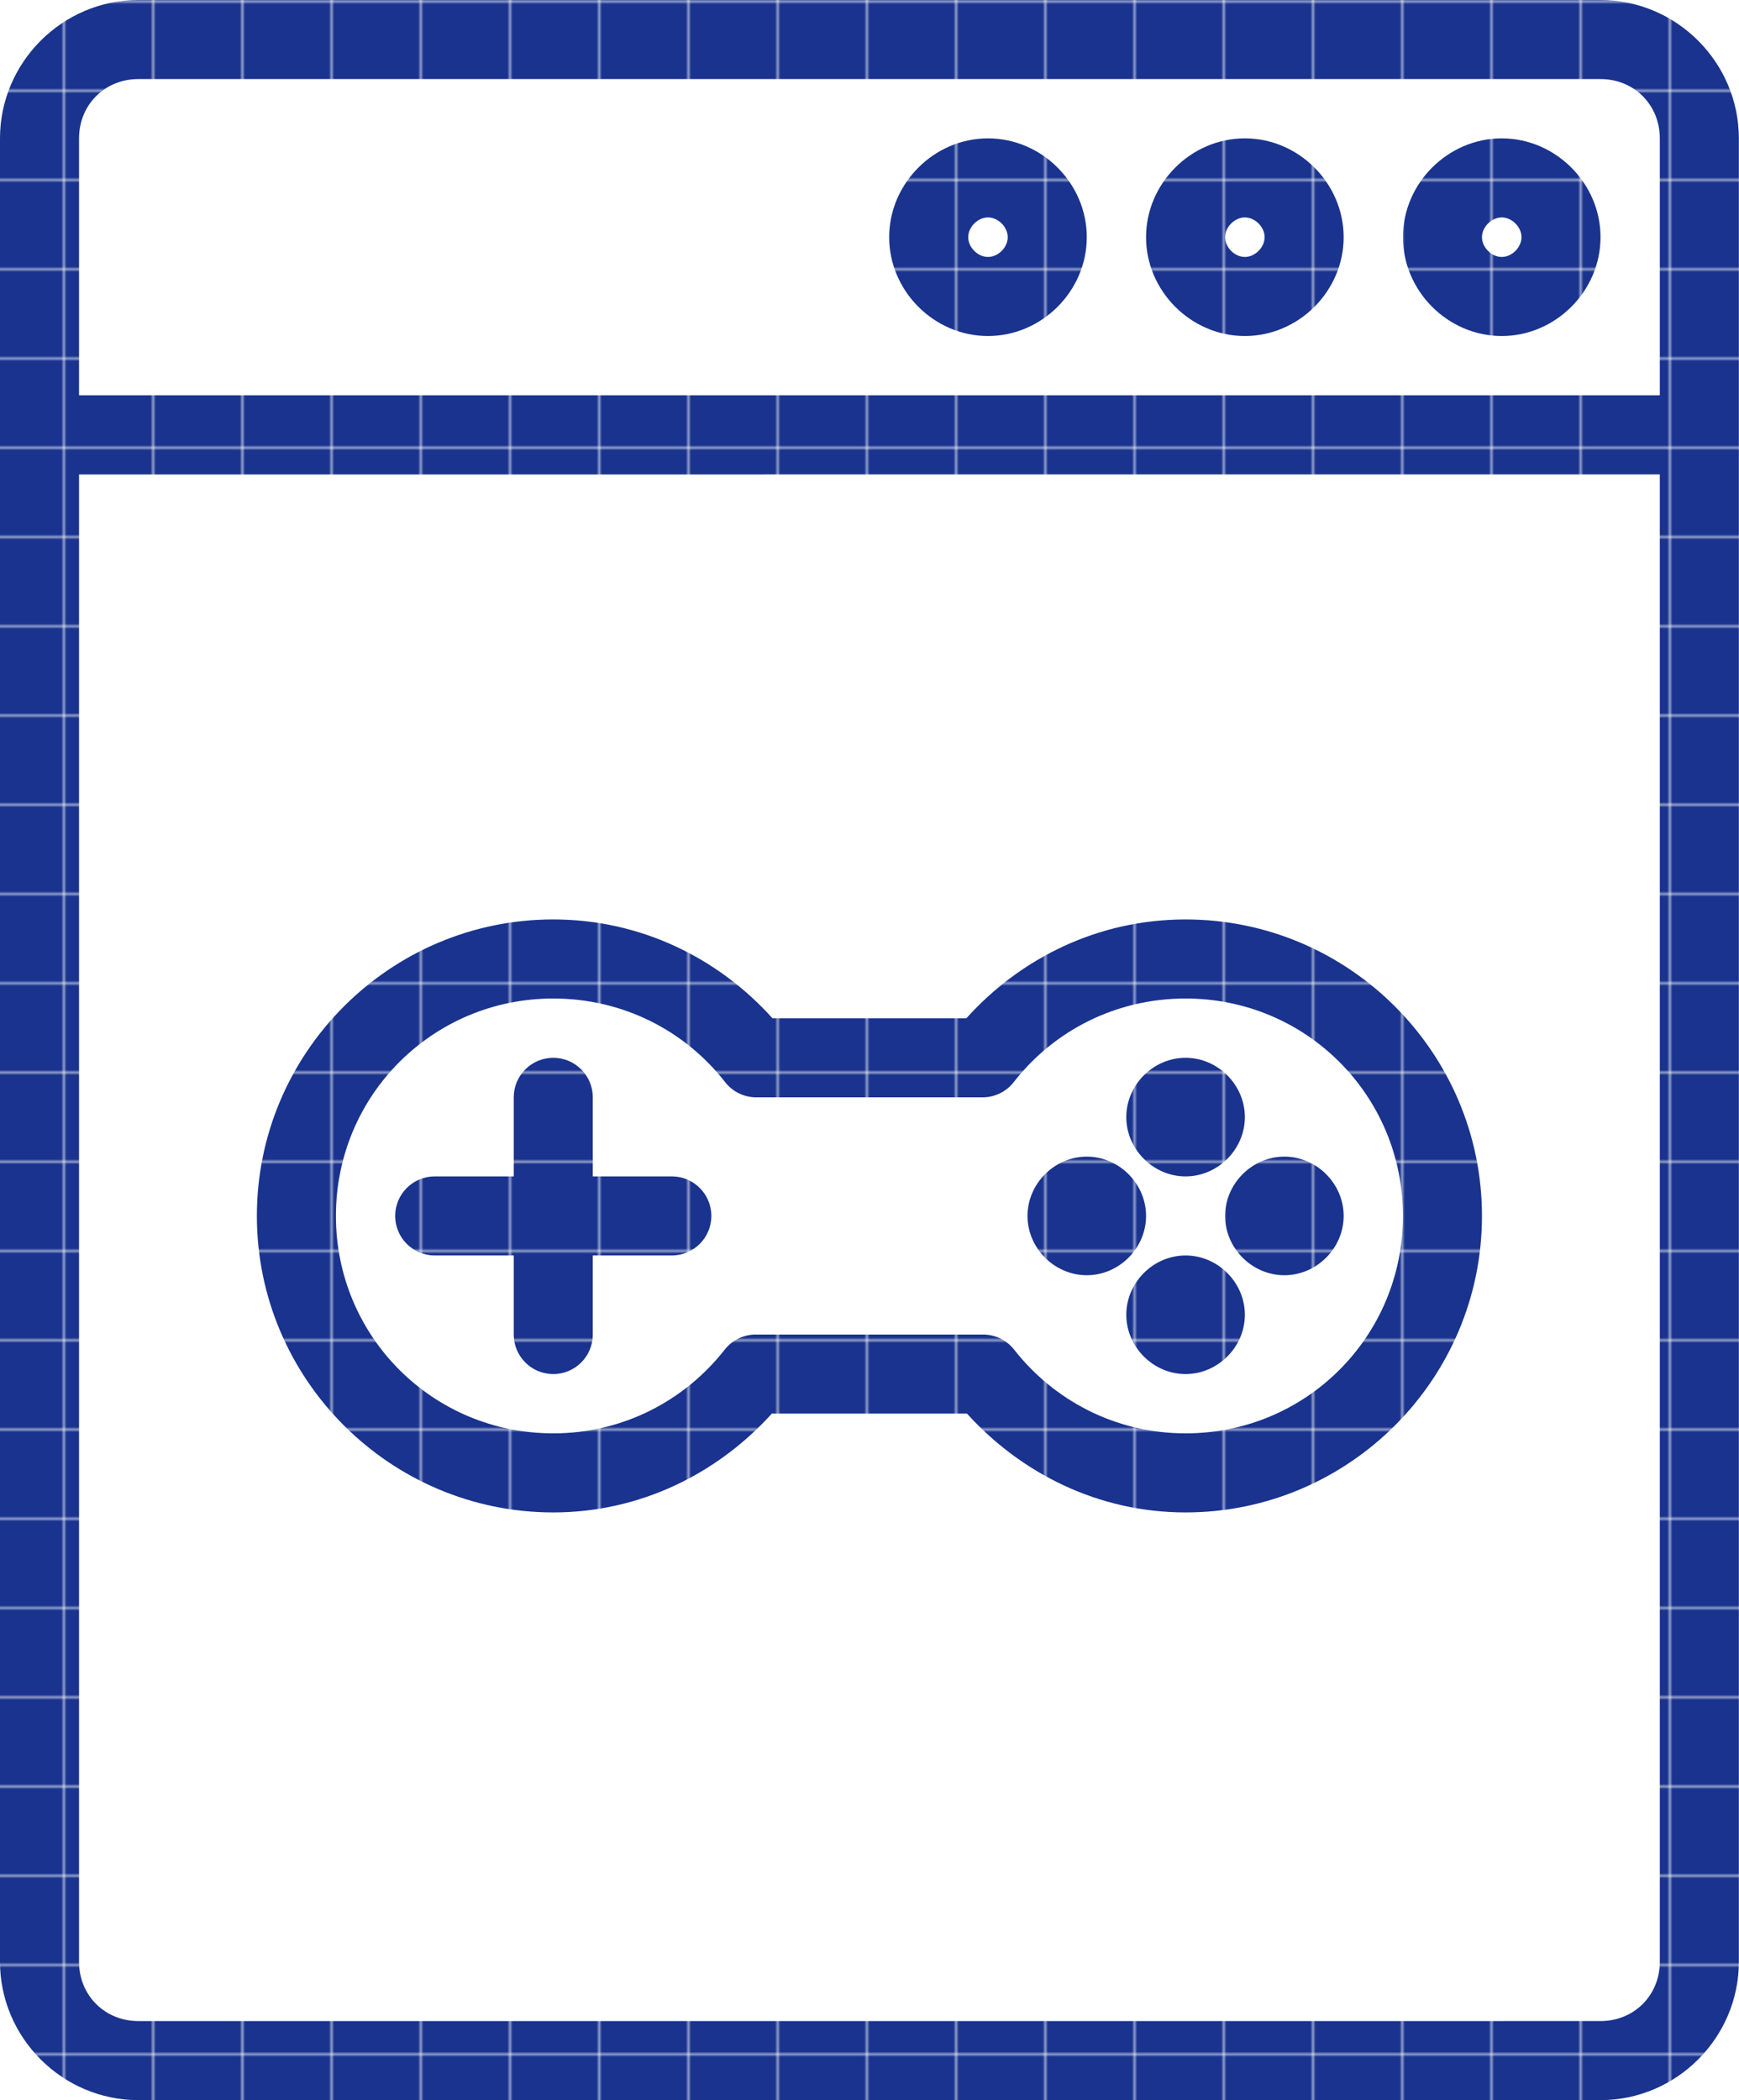 <?xml version="1.0" encoding="utf-8"?>
<!-- Generator: Adobe Illustrator 17.0.0, SVG Export Plug-In . SVG Version: 6.00 Build 0)  -->
<!DOCTYPE svg PUBLIC "-//W3C//DTD SVG 1.1//EN" "http://www.w3.org/Graphics/SVG/1.1/DTD/svg11.dtd">
<svg version="1.1" id="Layer_1" xmlns="http://www.w3.org/2000/svg" xmlns:xlink="http://www.w3.org/1999/xlink" x="0px" y="0px"
	 width="275.009px" height="332.011px" viewBox="0 0 275.009 332.011" enable-background="new 0 0 275.009 332.011"
	 xml:space="preserve">
<pattern  x="-159.995" y="586.505" width="33.489" height="33.489" patternUnits="userSpaceOnUse" id="SVGID_1_" viewBox="0 -33.489 33.489 33.489" overflow="visible">
	<g>
		<polygon fill="none" points="0,0 33.489,0 33.489,-33.489 0,-33.489 		"/>
		<g>
			<polygon fill="none" points="0,-33.489 33.489,-33.489 33.489,0 0,0 			"/>
			<polygon fill="#19338E" points="33.489,-33.489 0,-33.489 0,0 33.489,0 			"/>
		</g>
	</g>
</pattern>
<g transform="translate(0,-952.362)">
	<pattern  id="SVGID_2_" xlink:href="#SVGID_1_" patternTransform="matrix(0.415 0 0 -0.415 -9757.908 -6310.691)">
	</pattern>
	<path fill="url(#SVGID_2_)" d="M253.111,952.362H21.874C9.864,952.362,0,962.226,0,974.236V1262.5
		c0,12.01,9.864,21.874,21.874,21.874h231.238c12.01,0,21.874-9.864,21.874-21.874V974.236
		C274.985,962.226,265.121,952.362,253.111,952.362L253.111,952.362z M262.486,974.236v40.623H12.499v-40.623
		c0-5.302,4.073-9.375,9.375-9.375h231.238C258.413,964.862,262.486,968.935,262.486,974.236z M221.863,989.86
		c0,8.518,7.106,15.624,15.624,15.624c8.518,0,15.624-7.106,15.624-15.624s-7.106-15.624-15.624-15.624
		C228.969,974.236,221.863,981.342,221.863,989.86z M181.24,989.86c0,8.518,7.106,15.624,15.624,15.624
		c8.518,0,15.624-7.106,15.624-15.624s-7.106-15.624-15.624-15.624C188.347,974.236,181.24,981.342,181.24,989.86z M140.617,989.86
		c0,8.518,7.106,15.624,15.624,15.624c8.518,0,15.624-7.106,15.624-15.624s-7.106-15.624-15.624-15.624
		C147.724,974.236,140.617,981.342,140.617,989.86z M240.612,989.86c0,1.615-1.51,3.125-3.125,3.125s-3.125-1.51-3.125-3.125
		s1.51-3.125,3.125-3.125C239.102,986.736,240.612,988.246,240.612,989.86z M199.989,989.86c0,1.615-1.51,3.125-3.125,3.125
		s-3.125-1.51-3.125-3.125s1.51-3.125,3.125-3.125C198.479,986.736,199.989,988.246,199.989,989.86z M159.366,989.86
		c0,1.615-1.51,3.125-3.125,3.125s-3.125-1.51-3.125-3.125s1.51-3.125,3.125-3.125C157.856,986.736,159.366,988.246,159.366,989.86z
		 M262.486,1027.358V1262.5c0,5.302-4.073,9.375-9.374,9.375H21.874c-5.302,0-9.375-4.073-9.375-9.375v-235.141L262.486,1027.358
		L262.486,1027.358z M87.495,1097.717c-25.813,0-46.872,21.06-46.872,46.873s21.059,46.873,46.872,46.873
		c13.749,0,25.989-6.146,34.568-15.624h30.858c8.579,9.478,20.82,15.624,34.568,15.624c25.813,0,46.872-21.059,46.872-46.872
		s-21.06-46.873-46.872-46.873c-13.798,0-26.083,6.086-34.666,15.624h-30.662C113.579,1103.803,101.294,1097.717,87.495,1097.717z
		 M87.495,1110.217c11.068,0,20.853,5.118,27.147,13.183c1.167,1.519,2.967,2.419,4.883,2.441h35.936
		c1.916-0.022,3.715-0.922,4.883-2.441c6.294-8.065,16.079-13.183,27.147-13.183c19.058,0,34.373,15.315,34.373,34.373
		s-15.315,34.373-34.373,34.373c-11.068,0-20.853-5.216-27.147-13.281c-1.187-1.482-2.984-2.345-4.883-2.344h-35.936
		c-1.899-0.001-3.696,0.861-4.883,2.344c-6.294,8.065-16.079,13.281-27.147,13.281c-19.058,0-34.373-15.315-34.373-34.373
		S68.438,1110.217,87.495,1110.217z M87.495,1119.591c-3.452,0-6.25,2.798-6.25,6.25v12.499H68.746c-3.452,0-6.25,2.798-6.25,6.25
		s2.798,6.25,6.25,6.25h12.499v12.499c0,3.452,2.798,6.25,6.25,6.25s6.25-2.798,6.25-6.25v-12.499h12.499
		c3.452,0,6.25-2.798,6.25-6.25s-2.798-6.25-6.25-6.25H93.745v-12.499C93.745,1122.389,90.947,1119.591,87.495,1119.591z
		 M187.49,1119.591c-5.103,0-9.374,4.271-9.374,9.375c0,5.103,4.271,9.375,9.374,9.375s9.374-4.271,9.374-9.375
		C196.864,1123.862,192.593,1119.591,187.49,1119.591z M171.866,1135.215c-5.103,0-9.374,4.271-9.374,9.375s4.271,9.375,9.374,9.375
		s9.374-4.271,9.374-9.375S176.969,1135.215,171.866,1135.215z M203.114,1135.215c-5.103,0-9.374,4.271-9.374,9.375
		s4.271,9.375,9.374,9.375s9.375-4.271,9.375-9.375S208.217,1135.215,203.114,1135.215z M187.49,1150.839
		c-5.103,0-9.374,4.271-9.374,9.375c0,5.103,4.271,9.375,9.374,9.375s9.374-4.271,9.374-9.375
		C196.864,1155.111,192.593,1150.839,187.49,1150.839z"/>
</g>
</svg>

